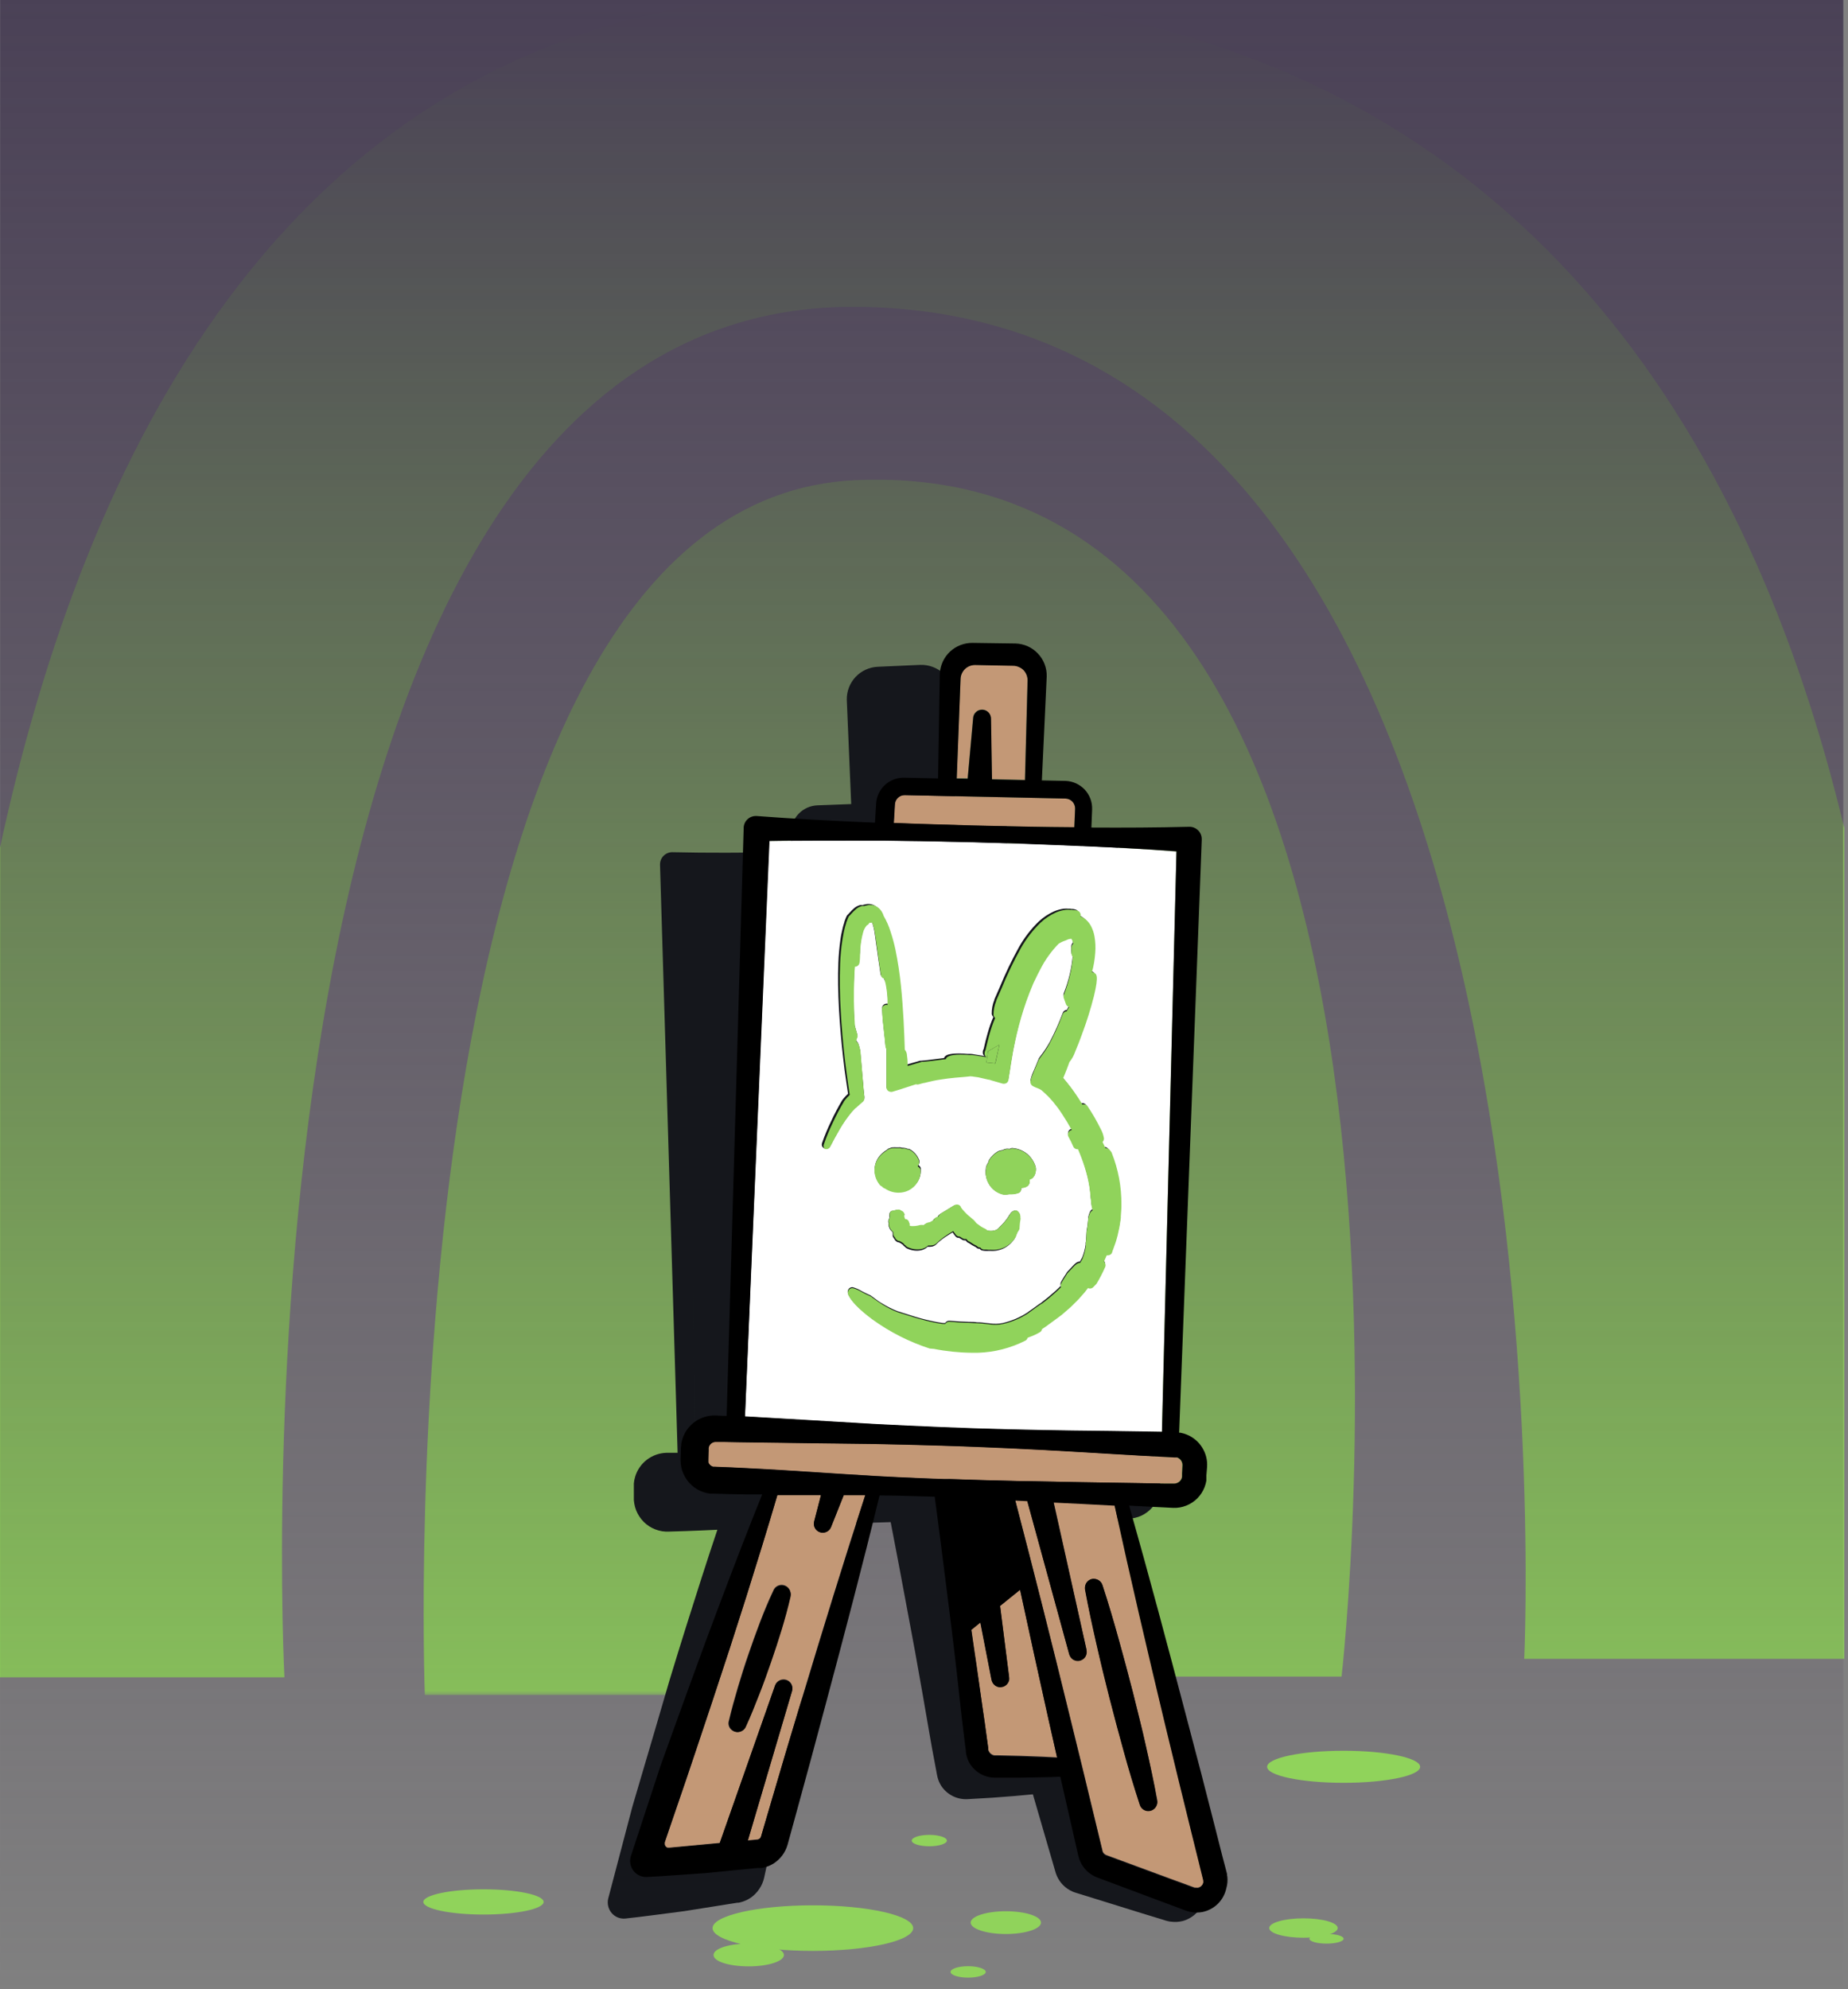 <svg width="381" height="410" viewBox="0 0 381 410" fill="none" xmlns="http://www.w3.org/2000/svg">
<rect x="0" y="0" width="381" height="410" fill="#808080" stroke="none"/>
<g clip-path="url(#clip0_3327_22849)">
<mask id="mask0_3327_22849" style="mask-type:luminance" maskUnits="userSpaceOnUse" x="-13" y="-2" width="406" height="352">
<path d="M392.53 -1.53H-12.47V349.47H392.53V-1.53Z" fill="white"/>
</mask>
<g mask="url(#mask0_3327_22849)">
<path d="M380.22 341.9V170.64C361.23 91.42 315.01 12.07 207.37 0.05H150.5C58.19 11.87 17.47 93.66 0 174.71V345.71H58.64C58.64 345.71 43.64 61.55 177.07 63.24C327.42 65.1 314.25 341.9 314.25 341.9H380.22Z" fill="#90D35B"/>
<path d="M87.59 349.35C87.59 349.35 78.13 103.11 176.59 98.96C305.45 93.53 276.59 345.56 276.59 345.56H218.36C218.36 345.56 216.47 174.93 178.86 169.26C143.55 164.14 148.78 349.35 148.78 349.35H87.59Z" fill="#90D35B"/>
</g>
<path d="M380.03 0H0.03V409.94H380.03V0Z" fill="url(#paint0_linear_3327_22849)"/>
<path d="M248.16 387.87V387.73V387.63L248.05 387.28L247.82 386.58L246.91 383.8L245.14 378.21L241.57 367.06L237.96 355.92C233.28 341.58 228.54 327.26 223.57 313.01H227.47H230.91H232.66C233.579 312.989 234.484 312.781 235.32 312.4C236.157 312.004 236.905 311.442 237.52 310.75C238.137 310.055 238.601 309.237 238.88 308.35C239.018 307.907 239.112 307.452 239.16 306.99V306.65V306.34V305.91V304.19C239.185 302.778 238.762 301.395 237.95 300.24C237.135 299.086 235.976 298.218 234.64 297.76C234.2 297.606 233.743 297.502 233.28 297.45H233.01L230.48 175.26V174.94C230.418 174.276 230.099 173.662 229.59 173.23C229.338 173.017 229.047 172.856 228.733 172.757C228.419 172.657 228.088 172.621 227.76 172.65C221.06 173.22 214.35 173.65 207.64 174L207.57 170.28C207.559 169.536 207.4 168.801 207.1 168.12C206.804 167.434 206.372 166.815 205.83 166.3C205.293 165.779 204.657 165.371 203.96 165.1C203.263 164.826 202.518 164.694 201.77 164.71H201.66L196.87 164.89L196.61 143.46C196.589 142.589 196.391 141.732 196.03 140.94C195.671 140.144 195.158 139.426 194.52 138.83C193.885 138.234 193.137 137.771 192.32 137.47C191.506 137.163 190.64 137.017 189.77 137.04H189.72L180.97 137.43C179.232 137.504 177.592 138.254 176.4 139.52C175.211 140.782 174.558 142.456 174.58 144.19L175.49 165.73L168.55 165.99C167.078 166.04 165.683 166.66 164.66 167.72C163.62 168.791 163.042 170.227 163.05 171.72V175.65H160.95C153.52 175.77 146.08 175.82 138.64 175.65H138.51C137.846 175.674 137.217 175.958 136.76 176.44C136.307 176.92 136.063 177.56 136.08 178.22V178.33L139.49 292.33L139.7 299.44H139.14H137.36C135.911 299.491 134.513 299.991 133.36 300.87C132.21 301.751 131.367 302.973 130.95 304.36C130.81 304.812 130.72 305.278 130.68 305.75C130.68 305.99 130.68 306.21 130.68 306.47V306.92V308.64V309.19C130.719 309.666 130.799 310.138 130.92 310.6C130.99 310.84 131.06 311.06 131.15 311.29C131.508 312.184 132.042 312.997 132.72 313.68C133.399 314.358 134.213 314.887 135.11 315.23C135.567 315.401 136.039 315.528 136.52 315.61C136.75 315.61 136.99 315.67 137.23 315.68H137.59H137.89C140.19 315.61 142.48 315.55 144.77 315.44L147.9 315.3C145.66 321.95 143.55 328.62 141.44 335.3C140.32 338.92 139.17 342.54 138.08 346.17L134.91 357C133.41 362.11 131.91 367.21 130.39 372.33L125.39 391.33C125.27 391.84 125.27 392.37 125.39 392.88C125.51 393.395 125.75 393.875 126.09 394.28C126.429 394.681 126.857 394.996 127.34 395.2C127.828 395.399 128.355 395.481 128.88 395.44C130.88 395.26 141.07 393.91 141.07 393.91L146.68 393.02L149.5 392.57L150.9 392.35L151.6 392.24L151.96 392.18H152.22L152.52 392.12C153.34 391.934 154.117 391.595 154.81 391.12C155.491 390.638 156.077 390.034 156.54 389.34C157.015 388.643 157.354 387.863 157.54 387.04L157.84 385.65L159.02 380.06L161.39 368.95L163.69 357.81C166.69 343.27 169.6 328.72 172.27 314.12H172.47C174.76 314.02 177.06 313.92 179.35 313.86C180.77 313.81 182.2 313.76 183.63 313.73C184.77 319.58 185.87 325.46 186.96 331.32L188.64 340.32C189.17 343.32 189.72 346.32 190.24 349.32L191.8 358.32C192.06 359.82 192.33 361.32 192.62 362.81L193.04 365.06L193.14 365.62L193.2 365.9L193.3 366.36C193.458 366.952 193.701 367.517 194.02 368.04C194.597 368.933 195.396 369.66 196.34 370.15C197.284 370.638 198.338 370.872 199.4 370.83L204.56 370.53L209.14 370.18C210.41 370.07 211.68 369.96 212.95 369.83L216.11 380.71L216.93 383.52L217.34 384.93L217.54 385.63L217.65 386C217.72 386.2 217.78 386.39 217.86 386.57C218.481 388.049 219.649 389.231 221.12 389.87C221.301 389.955 221.488 390.025 221.68 390.08L222.06 390.2L224.17 390.85L235.37 394.33L239.59 395.62L240.28 395.84L240.54 395.91L240.83 395.98C241.024 396.029 241.221 396.062 241.42 396.08C242.231 396.188 243.056 396.141 243.85 395.94C245.026 395.614 246.085 394.958 246.9 394.05C247.713 393.14 248.248 392.015 248.44 390.81C248.549 389.989 248.501 389.154 248.3 388.35L248.16 387.87ZM181.63 141.89C181.472 141.9 181.315 141.92 181.16 141.95C181.315 141.919 181.472 141.899 181.63 141.89ZM167.31 170.16C167.668 169.787 168.153 169.562 168.67 169.53C168.156 169.558 167.672 169.784 167.32 170.16C166.964 170.535 166.767 171.033 166.77 171.55C166.771 171.036 166.963 170.54 167.31 170.16ZM143.37 299.31L143.23 290.97L142.72 259.97L143.37 299.31Z" fill="#15171C"/>
<path d="M248.1 387.6V387.48L248.02 387.13L247.84 386.42L247.13 383.58L245.72 377.89L242.93 366.55L240.18 355.16C236.6 340.16 233.08 325.23 229.81 310.22L223 309.82L217.22 309.53L223.99 339.95C224.086 340.417 224.001 340.904 223.75 341.31C223.497 341.712 223.1 342.002 222.64 342.12C222.175 342.231 221.684 342.16 221.27 341.92C220.857 341.679 220.553 341.289 220.42 340.83L211.78 309.25L209.29 309.13C213.13 323.837 216.857 338.573 220.47 353.34L223.26 364.72L226.01 376.1L226.7 378.95L227.04 380.37L227.21 381.08L227.3 381.41C227.295 381.433 227.295 381.457 227.3 381.48V381.54C227.428 381.87 227.674 382.141 227.99 382.3L228.11 382.35L228.42 382.47L229.1 382.72L230.48 383.23L241.48 387.29L244.24 388.29L245.61 388.8L246.3 389.05C246.333 389.06 246.367 389.06 246.4 389.05H246.47C246.47 389.05 246.55 389.05 246.59 389.05C246.743 389.07 246.897 389.07 247.05 389.05C247.212 389.004 247.366 388.937 247.51 388.85C247.65 388.748 247.775 388.627 247.88 388.49C247.972 388.35 248.036 388.194 248.07 388.03C248.111 387.869 248.111 387.701 248.07 387.54L248.1 387.6ZM237.1 373.18C236.664 373.258 236.214 373.18 235.83 372.96C235.451 372.732 235.164 372.378 235.02 371.96C233.84 368.33 232.77 364.68 231.74 361.01C231.21 359.18 230.74 357.34 230.23 355.51L228.79 350.01L227.42 344.47C226.96 342.63 226.53 340.77 226.11 338.91C225.26 335.19 224.46 331.47 223.77 327.72C223.71 327.487 223.697 327.244 223.731 327.005C223.766 326.767 223.847 326.537 223.97 326.33C224.217 325.91 224.619 325.605 225.09 325.48C225.323 325.42 225.566 325.407 225.805 325.441C226.043 325.476 226.273 325.557 226.48 325.68C226.69 325.803 226.873 325.966 227.019 326.16C227.165 326.354 227.27 326.575 227.33 326.81C228.52 330.43 229.58 334.08 230.61 337.75C231.14 339.59 231.61 341.42 232.12 343.26L233.56 348.76L234.94 354.3C235.4 356.13 235.86 358 236.25 359.86C237.09 363.57 237.9 367.29 238.59 371.04C238.635 371.278 238.633 371.522 238.583 371.759C238.534 371.996 238.437 372.221 238.3 372.42C238.166 372.619 237.993 372.79 237.792 372.922C237.591 373.054 237.366 373.145 237.13 373.19L237.1 373.18Z" fill="#C39876"/>
<path d="M223.11 305.5L236.88 305.72L240.33 305.78H242.02C242.249 305.781 242.474 305.73 242.68 305.63C242.887 305.542 243.072 305.409 243.22 305.24C243.373 305.076 243.489 304.882 243.56 304.67C243.594 304.566 243.617 304.459 243.63 304.35V303.72L243.71 302C243.722 301.575 243.568 301.163 243.28 300.85C243.141 300.691 242.971 300.561 242.78 300.47L242.63 300.41L242.47 300.36C242.417 300.35 242.363 300.35 242.31 300.36H242.03L235.14 299.99C230.55 299.74 225.96 299.44 221.37 299.18C216.78 298.92 212.19 298.66 207.6 298.45C205.3 298.35 203.01 298.24 200.71 298.17C198.41 298.1 196.12 297.99 193.82 297.93L186.94 297.73L180.05 297.59L166.28 297.41L152.51 297.23L149.07 297.17H147.4C147.202 297.176 147.008 297.224 146.83 297.31C146.657 297.392 146.501 297.508 146.372 297.65C146.244 297.793 146.144 297.959 146.08 298.14C146.052 298.229 146.029 298.319 146.01 298.41C146 298.46 146 298.511 146.01 298.56V298.97L145.96 300.69V301.15C145.951 301.193 145.951 301.237 145.96 301.28V301.42C146.029 301.586 146.127 301.738 146.25 301.87C146.376 302.017 146.533 302.133 146.71 302.21L146.97 302.3H147.1H147.34C149.63 302.39 151.93 302.48 154.22 302.61C158.81 302.83 163.41 303.13 168 303.43C172.1 303.69 176.2 303.97 180.3 304.2L181.75 304.28C184.04 304.4 186.34 304.52 188.63 304.61C190.63 304.703 192.63 304.78 194.63 304.84H195.55C200.143 305 204.733 305.133 209.32 305.24L223.11 305.5Z" fill="#C39876"/>
<path d="M200.72 170.17L211.87 170.41C215.08 170.41 218.3 170.51 221.48 170.53L221.64 166.69C221.655 166.155 221.462 165.635 221.1 165.24C220.732 164.849 220.227 164.616 219.69 164.59L213.09 164.45L195.34 164.07L186.54 163.88C186.023 163.877 185.525 164.074 185.15 164.43C184.774 164.782 184.548 165.266 184.52 165.78L184.29 169.64L189.65 169.84L200.72 170.17Z" fill="#C39876"/>
<path d="M210.3 327.68L206.17 331L208.01 345.54C208.084 346.022 207.965 346.514 207.68 346.91C207.539 347.105 207.36 347.271 207.154 347.396C206.948 347.521 206.719 347.604 206.48 347.64C206.243 347.679 206.001 347.671 205.768 347.616C205.535 347.561 205.314 347.46 205.12 347.32C204.725 347.033 204.459 346.602 204.38 346.12L202.08 334.3L200.21 335.82C200.59 338.5 200.96 341.18 201.37 343.82L202.7 352.82C202.93 354.33 203.16 355.82 203.34 357.34L203.65 359.6L203.73 360.17V360.45C203.739 360.489 203.739 360.53 203.73 360.57C203.78 360.8 203.883 361.016 204.03 361.2C204.174 361.389 204.358 361.543 204.57 361.65C204.714 361.722 204.87 361.769 205.03 361.79H205.26H205.82L210.42 361.9L215.01 362.07L217.93 362.22L216.12 354.22C214.16 345.407 212.22 336.56 210.3 327.68Z" fill="#C39876"/>
<path d="M200.6 148C200.606 147.76 200.661 147.524 200.76 147.306C200.86 147.087 201.003 146.892 201.18 146.73C201.538 146.398 202.012 146.222 202.5 146.24C202.742 146.245 202.98 146.299 203.2 146.398C203.42 146.498 203.617 146.641 203.78 146.82C204.112 147.178 204.288 147.652 204.27 148.14L204.48 160.57L211.28 160.72L211.82 140.21C211.838 139.424 211.547 138.663 211.01 138.09C210.466 137.518 209.719 137.184 208.93 137.16L201.06 137.03C200.674 137.02 200.29 137.087 199.929 137.226C199.569 137.365 199.24 137.574 198.96 137.84C198.407 138.364 198.075 139.079 198.03 139.84L197.23 160.38H199.49L200.6 148Z" fill="#C39876"/>
<path d="M171.37 314.63C171.298 314.862 171.179 315.076 171.02 315.26C170.864 315.442 170.674 315.591 170.46 315.7C170.246 315.812 170.011 315.876 169.77 315.89C169.531 315.909 169.29 315.881 169.06 315.81C168.829 315.738 168.614 315.618 168.43 315.46C168.251 315.301 168.102 315.112 167.99 314.9C167.879 314.686 167.814 314.451 167.8 314.21C167.782 313.97 167.809 313.73 167.88 313.5L169.26 308.16H167.88C165.34 308.16 162.8 308.16 160.26 308.16C158.21 315.16 156.03 322.16 153.84 329.16C152.68 332.77 151.54 336.39 150.37 340L146.84 350.78C144.43 357.96 142.06 365.17 139.58 372.34L137.74 377.72L137.28 379.06L137.05 379.73V379.82C137.05 379.82 137.05 379.87 137.05 379.9C137.021 380.096 137.067 380.297 137.18 380.46C137.287 380.63 137.45 380.757 137.64 380.82H137.71H138.03L139.45 380.69L145.11 380.16L148.4 379.85L159.82 347.33C159.985 346.89 160.315 346.531 160.74 346.33C161.166 346.118 161.658 346.082 162.11 346.23C162.564 346.375 162.944 346.69 163.17 347.11C163.39 347.529 163.44 348.016 163.31 348.47L154.19 379.32L156.19 379.13C156.407 379.088 156.604 378.976 156.75 378.81C156.817 378.721 156.871 378.624 156.91 378.52L157.31 377.14L158.91 371.69L162.12 360.78L165.39 349.89C169.6 335.94 173.87 322.01 178.39 308.16H173.94L171.37 314.63ZM162.91 329.06C162.4 331.35 161.77 333.65 161.07 335.89C160.37 338.13 159.66 340.38 158.88 342.6C158.1 344.82 157.32 347.03 156.46 349.23C155.6 351.43 154.74 353.61 153.75 355.76C153.672 355.988 153.549 356.199 153.39 356.38C153.233 356.559 153.043 356.705 152.83 356.81C152.612 356.919 152.374 356.98 152.13 356.99C151.89 357.01 151.648 356.979 151.42 356.9C151.192 356.822 150.981 356.7 150.8 356.54C150.622 356.391 150.476 356.207 150.37 356C150.263 355.784 150.199 355.55 150.18 355.31C150.168 355.069 150.202 354.828 150.28 354.6C150.82 352.31 151.46 350.01 152.12 347.78C152.78 345.55 153.49 343.29 154.26 341.06C155.03 338.83 155.81 336.62 156.65 334.42C157.49 332.22 158.38 330.04 159.4 327.9C159.478 327.672 159.6 327.462 159.76 327.282C159.92 327.102 160.113 326.955 160.33 326.85C160.547 326.742 160.784 326.678 161.026 326.663C161.268 326.647 161.511 326.68 161.74 326.76C161.97 326.837 162.181 326.959 162.363 327.119C162.545 327.278 162.694 327.473 162.8 327.69C163.01 328.128 163.042 328.629 162.89 329.09L162.91 329.06Z" fill="#C39876"/>
<path d="M184.29 237.08C184.263 237.021 184.226 236.967 184.18 236.92C184.222 236.969 184.259 237.023 184.29 237.08Z" fill="white"/>
<path d="M223.24 174.39H222.92C219.21 174.22 215.49 174.11 211.78 173.94L200.64 173.61L189.5 173.37C187.1 173.37 184.7 173.29 182.31 173.27H178.31C171.74 173.27 165.17 173.27 158.57 173.35L153.57 291.98L166.51 292.75L180.25 293.56L187.14 293.91L194.02 294.2C196.32 294.31 198.62 294.39 200.91 294.46C203.2 294.53 205.5 294.61 207.8 294.67C212.39 294.78 216.98 294.84 221.57 294.92C226.16 295 230.75 295.02 235.34 295.1L239.54 295.17L242.54 175.53C236.11 175 229.68 174.68 223.24 174.39ZM231.01 250.45V250.81V250.86C230.912 251.759 230.758 252.65 230.55 253.53C230.435 254.158 230.285 254.779 230.1 255.39C230.05 255.57 229.99 255.73 229.95 255.9C229.7 256.65 229.45 257.3 229.22 257.9V257.97C229.157 258.144 229.042 258.294 228.89 258.4C228.735 258.5 228.555 258.556 228.37 258.56C228.283 258.57 228.196 258.57 228.11 258.56C227.94 258.98 227.75 259.4 227.55 259.84C227.689 259.968 227.787 260.135 227.83 260.32C227.867 260.508 227.85 260.702 227.78 260.88C227.26 262.08 226.659 263.242 225.98 264.36C225.946 264.426 225.902 264.487 225.85 264.54L225.67 264.71C225.532 264.878 225.378 265.032 225.21 265.17C225.046 265.32 224.832 265.402 224.61 265.4C224.468 265.396 224.328 265.362 224.2 265.3L223.9 265.68C223.67 266 223.4 266.3 223.15 266.6L223.04 266.72L222.22 267.64L221.8 268.06C221.34 268.52 220.94 268.92 220.51 269.32L220.02 269.75C219.6 270.13 219.21 270.47 218.8 270.8L217.8 271.58L217.14 272.06L215.5 273.26L214.77 273.75C214.748 273.888 214.693 274.018 214.61 274.13C214.533 274.245 214.43 274.341 214.31 274.41C213.613 274.806 212.884 275.14 212.13 275.41L211.8 275.54C211.768 275.664 211.71 275.78 211.63 275.88C211.55 275.981 211.452 276.066 211.34 276.13C208.304 277.664 204.97 278.517 201.57 278.63C201.11 278.63 200.68 278.63 200.23 278.63C197.607 278.602 194.992 278.328 192.42 277.81C192.215 277.813 192.011 277.797 191.81 277.76C191.753 277.765 191.696 277.765 191.64 277.76C187.404 276.39 183.409 274.365 179.8 271.76C177.05 269.76 175.18 267.81 174.8 266.51C174.76 266.359 174.76 266.201 174.8 266.05C174.829 265.895 174.898 265.75 175 265.63C175.101 265.513 175.227 265.42 175.37 265.36C175.516 265.304 175.675 265.287 175.83 265.31C176.489 265.498 177.118 265.778 177.7 266.14C178.31 266.45 178.99 266.8 179.33 266.93C179.412 266.952 179.487 266.993 179.55 267.05L179.92 267.31C180.64 267.84 181.22 268.31 181.92 268.69C182.899 269.296 183.93 269.814 185 270.24L188.62 271.38C190.021 271.806 191.443 272.16 192.88 272.44C193.42 272.55 193.93 272.62 194.37 272.68H194.7H194.87C194.96 272.526 195.092 272.402 195.25 272.32C195.408 272.242 195.584 272.208 195.76 272.22C197.46 272.37 198.76 272.42 199.76 272.45C200.4 272.45 200.95 272.45 201.44 272.54C202.26 272.54 202.89 272.64 203.44 272.7L204.17 272.78C205.015 272.894 205.873 272.867 206.71 272.7C208.528 272.283 210.258 271.549 211.82 270.53C212.06 270.33 212.34 270.14 212.62 269.95C212.9 269.76 213.05 269.66 213.27 269.49C213.49 269.32 213.84 269.06 214.15 268.85L214.61 268.55L214.88 268.34L215.03 268.21L215.62 267.75C216.03 267.43 216.42 267.13 216.77 266.8L217.65 266.04C217.82 265.89 217.98 265.73 218.13 265.58L218.37 265.35L218.69 265.04C218.64 264.92 218.619 264.79 218.63 264.66C218.633 264.527 218.668 264.397 218.73 264.28C218.874 263.988 219.034 263.704 219.21 263.43C219.27 263.34 219.35 263.22 219.43 263.08C219.609 262.831 219.773 262.57 219.92 262.3L220.06 262.12L220.65 261.49C221.44 260.64 221.78 260.27 222.17 260.11C222.317 260.054 222.473 260.027 222.63 260.03L223.03 259.34L223.11 259.21C223.451 258.348 223.69 257.448 223.82 256.53V256.31C223.82 256.18 223.82 256.04 223.87 255.91L223.95 254.91C223.95 254.58 224 254.26 224.01 253.91C224 253.854 224 253.796 224.01 253.74C224.191 252.843 224.308 251.934 224.36 251.02C224.355 250.967 224.355 250.913 224.36 250.86C224.52 250.2 224.72 249.42 225.28 249.21C225.172 248.863 225.088 248.509 225.03 248.15C225.03 247.82 224.95 247.43 224.9 246.9C224.85 246.37 224.81 245.9 224.74 245.18C224.57 243.858 224.299 242.551 223.93 241.27C223.558 239.952 223.111 238.656 222.59 237.39L222.52 237.22C222.44 237 222.34 236.79 222.26 236.57C222.053 236.597 221.843 236.558 221.66 236.46C221.482 236.355 221.344 236.193 221.27 236C221.14 235.66 220.993 235.326 220.83 235C220.66 234.63 220.46 234.28 220.3 234C220.219 233.843 220.181 233.667 220.19 233.49C220.21 233.308 220.279 233.135 220.39 232.99C220.546 232.807 220.762 232.686 221 232.65C220.34 231.51 219.71 230.42 219 229.32L218.12 228.06C217.82 227.63 217.5 227.26 217.17 226.85L217.12 226.79C216.79 226.42 216.45 226.04 216.12 225.69L215.37 225.01L215.1 224.75L214.71 224.42C214.467 224.253 214.201 224.121 213.92 224.03C213.574 223.904 213.24 223.75 212.92 223.57C212.763 223.476 212.635 223.341 212.55 223.18C212.472 223.015 212.441 222.832 212.46 222.65C212.58 222.054 212.768 221.474 213.02 220.92C213.19 220.52 213.38 220.05 213.63 219.49C213.76 219.15 213.93 218.72 214.14 218.23C214.162 218.156 214.2 218.088 214.25 218.03L214.41 217.81C215.151 216.861 215.819 215.859 216.41 214.81C217.441 212.846 218.346 210.819 219.12 208.74C219.186 208.576 219.297 208.434 219.44 208.33C219.588 208.23 219.761 208.171 219.94 208.16L220.03 207.99C220.152 207.743 220.292 207.506 220.45 207.28C220.3 207.241 220.16 207.169 220.04 207.07C219.928 206.959 219.839 206.826 219.78 206.68L219.33 205.38C219.24 205.159 219.24 204.911 219.33 204.69C220.316 202.217 220.936 199.613 221.17 196.96C221.099 196.891 221.041 196.81 221 196.72C220.871 196.403 220.823 196.06 220.86 195.72V195.09C220.862 194.978 220.879 194.867 220.91 194.76C220.981 194.567 221.09 194.391 221.23 194.24C221.199 193.955 221.118 193.677 220.99 193.42L220.89 193.25L220.79 193.2H220.62C220.336 193.24 220.061 193.331 219.81 193.47C219.754 193.502 219.693 193.525 219.63 193.54C219.146 193.701 218.682 193.919 218.25 194.19C216.716 195.763 215.432 197.56 214.44 199.52C214.07 200.21 213.7 200.95 213.34 201.72C213.19 202.05 213.05 202.38 212.88 202.72C212.45 203.72 212.03 204.8 211.59 206.06C210.799 208.315 210.131 210.612 209.59 212.94C209.35 213.94 209.13 215.06 208.86 216.42L208.4 219.09C208.33 219.52 208.27 219.96 208.2 220.41C208.1 221.05 208.01 221.69 207.9 222.3C207.879 222.428 207.831 222.551 207.76 222.66C207.689 222.769 207.593 222.858 207.48 222.92C207.37 222.988 207.248 223.032 207.12 223.05C206.995 223.079 206.865 223.079 206.74 223.05L204.9 222.53L204.47 222.41C204.25 222.34 204.01 222.28 203.79 222.23L203.44 222.15L201.65 221.74L200.84 221.63C200.578 221.586 200.315 221.556 200.05 221.54L198.33 221.71C197.46 221.77 196.49 221.86 195.42 221.99C194.87 222.05 194.42 222.12 193.95 222.2C193.48 222.28 192.9 222.37 192.47 222.46C192.04 222.55 191.77 222.61 191.47 222.69L191.08 222.78C190.91 222.78 190.75 222.87 190.59 222.91H190.45L189.45 223.18C189.255 223.241 189.045 223.241 188.85 223.18L187.93 223.47L186.86 223.82C186 224.1 185.03 224.41 183.91 224.74C183.675 224.799 183.426 224.771 183.21 224.66C182.997 224.541 182.839 224.344 182.77 224.11C182.759 224.027 182.759 223.943 182.77 223.86C182.77 222.94 182.77 221.99 182.77 221.06C182.77 220.32 182.77 219.6 182.77 218.9V216C182.662 215.861 182.596 215.695 182.58 215.52C182.48 214.39 182.38 213.52 182.28 212.63C182.12 211.25 181.97 209.93 181.86 207.83C181.854 207.71 181.872 207.589 181.913 207.476C181.954 207.362 182.018 207.258 182.1 207.17C182.265 206.996 182.49 206.892 182.73 206.88C182.832 206.86 182.937 206.86 183.04 206.88V205.8C183.001 204.691 182.87 203.587 182.65 202.5L182.37 202C182.32 201.81 182.31 201.72 182.26 201.54C182.139 201.517 182.026 201.466 181.93 201.39C181.827 201.317 181.739 201.226 181.67 201.12C181.605 201.013 181.561 200.894 181.54 200.77C181.18 198.38 180.94 196.62 180.74 195.21C180.59 194.06 180.46 193.14 180.32 192.21C180.208 191.447 180.02 190.696 179.76 189.97L179.63 190.03C179.478 190.06 179.322 190.06 179.17 190.03C179.127 190.153 179.059 190.265 178.97 190.36C178.876 190.455 178.763 190.529 178.64 190.58C178.268 191.014 178.001 191.527 177.86 192.08C177.54 193.256 177.349 194.463 177.29 195.68C177.29 196.14 177.29 196.53 177.24 196.89C177.238 197.352 177.201 197.813 177.13 198.27C177.092 198.494 176.979 198.699 176.81 198.85C176.638 199 176.418 199.082 176.19 199.08C176.14 199.71 176.1 200.36 176.07 201.08C175.91 204.493 175.95 207.912 176.19 211.32L176.71 213.16C176.745 213.298 176.745 213.442 176.71 213.58C176.687 213.722 176.629 213.857 176.54 213.97C176.51 214.139 176.49 214.309 176.48 214.48C176.94 214.77 177.13 215.57 177.35 216.59V216.71L177.98 223.87C177.98 224.26 178.05 224.63 178.09 225.01L178.2 226.06V226.17C178.208 226.331 178.181 226.491 178.12 226.64C178.052 226.789 177.949 226.92 177.82 227.02L177.2 227.54L176.91 227.8C176.73 227.96 176.56 228.1 176.4 228.26L176.35 228.31C176.124 228.521 175.911 228.745 175.71 228.98L175.61 229.08C174.651 230.239 173.791 231.477 173.04 232.78C172.42 233.84 171.78 235.02 171.14 236.26C171.069 236.413 170.954 236.542 170.81 236.63C170.666 236.72 170.5 236.769 170.33 236.77C170.206 236.771 170.084 236.747 169.97 236.7C169.762 236.606 169.593 236.444 169.49 236.24C169.413 236.023 169.413 235.787 169.49 235.57C170.018 234.059 170.632 232.58 171.33 231.14C172.021 229.645 172.788 228.186 173.63 226.77C173.728 226.63 173.835 226.497 173.95 226.37L174.34 225.93L174.6 225.67L174.84 225.44L174.67 224.3C174.6 223.84 174.53 223.36 174.46 222.88C174.23 221.33 174 219.7 173.83 218.04C173.45 214.69 173.16 211.39 172.98 208.24C172.77 204.43 172.73 201.31 172.84 198.44C172.902 196.82 173.049 195.205 173.28 193.6C173.34 193.14 173.41 192.75 173.49 192.38C173.57 192.01 173.62 191.75 173.7 191.43L173.75 191.21C173.81 190.93 173.9 190.66 173.98 190.39L174.09 190.04V189.96L174.21 189.64C174.313 189.347 174.434 189.06 174.57 188.78C174.641 188.656 174.736 188.547 174.85 188.46L175.12 188.17C175.448 187.779 175.813 187.421 176.21 187.1C176.538 186.848 176.911 186.662 177.31 186.55C177.462 186.53 177.617 186.53 177.77 186.55H177.84C177.988 186.492 178.143 186.448 178.3 186.42C178.895 186.251 179.53 186.29 180.1 186.53C180.606 186.771 181.038 187.144 181.35 187.61C181.557 187.915 181.709 188.253 181.8 188.61C182.395 189.622 182.871 190.699 183.22 191.82C183.617 193.018 183.951 194.237 184.22 195.47C184.738 197.958 185.122 200.471 185.37 203C185.88 207.9 186.06 212.59 186.16 216.13C186.455 216.464 186.618 216.894 186.62 217.34C186.62 217.72 186.72 218.25 186.75 218.86V219.47L187.98 219.12L188.53 218.96C188.99 218.84 189.37 218.73 189.65 218.63C189.736 218.615 189.824 218.615 189.91 218.63C190.64 218.58 191.59 218.46 192.58 218.33L194.09 218.14L194.61 218.08C194.679 217.896 194.8 217.736 194.96 217.62C195.18 217.47 195.85 217.02 198.61 217.16C198.874 217.165 199.138 217.185 199.4 217.22H199.8H199.94C200.34 217.22 200.73 217.3 201.12 217.37L202.32 217.56H202.39L202.98 217.68C202.87 217.603 202.781 217.5 202.72 217.38C202.656 217.26 202.622 217.126 202.62 216.99C202.603 216.775 202.637 216.559 202.72 216.36L202.8 216.23L203.21 214.5C203.31 214.1 203.42 213.7 203.53 213.3L203.62 212.98C203.932 211.827 204.326 210.697 204.8 209.6C204.627 209.444 204.508 209.238 204.46 209.01C204.439 208.006 204.627 207.008 205.01 206.08C205.002 206.066 204.998 206.051 204.998 206.035C204.998 206.019 205.002 206.004 205.01 205.99C205.37 205.18 205.74 204.35 206.11 203.49C207.275 200.636 208.611 197.854 210.11 195.16C211.205 193.234 212.569 191.473 214.16 189.93C215.08 189.079 216.13 188.38 217.27 187.86C217.93 187.576 218.627 187.384 219.34 187.29C219.646 187.265 219.954 187.265 220.26 187.29H220.49C220.645 187.295 220.799 187.315 220.95 187.35H221.21C221.414 187.377 221.615 187.423 221.81 187.49C222.035 187.573 222.219 187.742 222.32 187.96C222.372 188.065 222.404 188.178 222.413 188.295C222.421 188.412 222.407 188.529 222.37 188.64H222.42L222.88 188.86C223.637 189.298 224.249 189.948 224.64 190.73C224.962 191.359 225.188 192.034 225.31 192.73C225.518 193.881 225.572 195.055 225.47 196.22C225.372 197.552 225.147 198.871 224.8 200.16C224.912 200.172 225.023 200.195 225.13 200.23C225.71 200.47 226.25 200.69 225.21 205.06C224.552 207.692 223.751 210.286 222.81 212.83L222.7 213.13C222.36 214.05 221.86 215.38 221.38 216.5C221.117 217.286 220.714 218.018 220.19 218.66C219.9 219.57 219.57 220.43 219.19 221.27L218.91 221.93C219.42 222.49 219.91 223.1 220.34 223.68L220.5 223.88C221.28 224.88 222.04 226.05 222.88 227.41C223.068 227.345 223.272 227.345 223.46 227.41C223.65 227.472 223.815 227.595 223.93 227.76C224.92 229.228 225.809 230.761 226.59 232.35C226.934 232.974 227.177 233.65 227.31 234.35C227.32 234.493 227.3 234.636 227.25 234.77C227.2 234.905 227.122 235.028 227.02 235.13C227.22 235.55 227.43 235.97 227.63 236.38C228.2 236.38 228.63 236.89 228.8 237.15C228.85 237.208 228.887 237.277 228.91 237.35C230.255 240.731 230.934 244.341 230.91 247.98C231.002 248.8 231.036 249.625 231.01 250.45ZM189.83 241.09C189.863 241.956 189.637 242.813 189.18 243.55C188.73 244.264 188.094 244.841 187.34 245.22C186.693 245.524 185.985 245.678 185.27 245.67C184.306 245.668 183.364 245.382 182.56 244.85C182.341 244.793 182.141 244.679 181.98 244.52L181.92 244.46V244.41C181.681 244.319 181.476 244.159 181.33 243.95C180.664 243.093 180.312 242.035 180.33 240.95C180.36 239.893 180.768 238.882 181.48 238.1C181.871 237.67 182.327 237.302 182.83 237.01C182.925 236.899 183.04 236.807 183.17 236.74C183.243 236.706 183.32 236.683 183.4 236.67C183.583 236.571 183.783 236.507 183.99 236.48C184.093 236.465 184.197 236.465 184.3 236.48C184.412 236.461 184.527 236.461 184.64 236.48C184.8 236.48 184.93 236.48 185.06 236.48C185.16 236.49 185.26 236.49 185.36 236.48C185.558 236.451 185.76 236.483 185.94 236.57H186.12C186.245 236.561 186.371 236.578 186.49 236.62H186.64L187.19 236.8H187.31H187.43C187.822 236.99 188.181 237.243 188.49 237.55C188.679 237.72 188.844 237.915 188.98 238.13C189.12 238.303 189.234 238.495 189.32 238.7C189.34 238.765 189.37 238.825 189.41 238.88C189.481 238.993 189.528 239.119 189.55 239.25C189.58 239.382 189.58 239.518 189.55 239.65C189.52 239.774 189.458 239.888 189.37 239.98V240.19C189.527 240.268 189.659 240.389 189.75 240.54C189.835 240.71 189.863 240.903 189.83 241.09ZM203.29 240.63C203.302 240.546 203.318 240.462 203.34 240.38C203.355 240.325 203.375 240.272 203.4 240.22C203.511 239.978 203.638 239.745 203.78 239.52C203.791 239.358 203.839 239.201 203.92 239.06C204.379 238.329 205.011 237.721 205.76 237.29L205.95 237.21C206.215 237.129 206.486 237.069 206.76 237.03C206.827 236.977 206.901 236.934 206.98 236.9C207.352 236.754 207.76 236.722 208.15 236.81C208.328 236.677 208.548 236.613 208.77 236.63C209.868 236.718 210.914 237.136 211.77 237.83C212.61 238.535 213.22 239.475 213.52 240.53C213.608 241.057 213.542 241.599 213.33 242.09C213.303 242.166 213.269 242.24 213.23 242.31C213.134 242.452 213.027 242.586 212.91 242.71L212.79 242.81L212.64 242.93H212.55C212.471 242.987 212.383 243.031 212.29 243.06C212.3 243.16 212.3 243.26 212.29 243.36C212.29 244.24 211.73 244.73 210.62 244.81H210.5C210.55 244.97 210.55 245.141 210.5 245.3C210.456 245.42 210.392 245.532 210.31 245.63C210.219 245.724 210.11 245.798 209.99 245.85C209.471 246.026 208.927 246.114 208.38 246.11H208.08C207.786 246.162 207.488 246.189 207.19 246.19H206.97C205.873 245.979 204.892 245.374 204.21 244.49C203.5 243.549 203.146 242.387 203.21 241.21C203.221 241.126 203.237 241.042 203.26 240.96V240.85C203.25 240.757 203.25 240.663 203.26 240.57L203.29 240.63ZM203.49 253.63C203.723 253.68 203.961 253.71 204.2 253.72C204.446 253.728 204.691 253.701 204.93 253.64C205.344 253.567 205.719 253.351 205.99 253.03C206.033 252.971 206.08 252.914 206.13 252.86C206.827 252.208 207.442 251.472 207.96 250.67C208.014 250.505 208.111 250.357 208.24 250.24C208.349 250.035 208.507 249.859 208.7 249.73C208.839 249.622 209.005 249.553 209.18 249.53C209.356 249.502 209.537 249.527 209.7 249.6C209.917 249.768 210.089 249.988 210.2 250.24C210.301 250.49 210.339 250.762 210.31 251.03C210.279 251.145 210.259 251.262 210.25 251.38C210.127 251.996 210.053 252.622 210.03 253.25L209.98 253.47C209.952 253.62 209.887 253.762 209.79 253.88C209.744 253.932 209.704 253.989 209.67 254.05C209.67 254.05 209.67 254.1 209.67 254.13C209.627 254.204 209.59 254.281 209.56 254.36L209.5 254.51C209.5 254.64 209.4 254.76 209.34 254.89C209.322 255.012 209.278 255.128 209.21 255.23C208.686 256.078 207.943 256.769 207.06 257.23C206.176 257.688 205.183 257.892 204.19 257.82C204.057 257.83 203.923 257.83 203.79 257.82C203.61 257.835 203.43 257.835 203.25 257.82H203.07L202.68 257.77C202.536 257.768 202.395 257.73 202.27 257.66C202.147 257.587 202.041 257.488 201.96 257.37H201.83H201.68C201.501 257.321 201.341 257.22 201.22 257.08C200.707 256.831 200.215 256.54 199.75 256.21C199.609 256.169 199.48 256.097 199.37 256C199.256 255.889 199.152 255.769 199.06 255.64C198.938 255.67 198.811 255.67 198.69 255.64C198.565 255.623 198.446 255.578 198.34 255.51L197.76 255.14C197.606 255.157 197.451 255.133 197.31 255.07C197.173 255.004 197.054 254.909 196.96 254.79L196.89 254.69L196.68 254.43L196.48 254.14L196.39 254.02L196.22 254.13L195.84 254.35L195.26 254.72C194.639 255.101 194.054 255.536 193.51 256.02L193.32 256.2L193.09 256.42C192.933 256.59 192.742 256.727 192.53 256.82C192.324 256.919 192.098 256.97 191.87 256.97C191.671 257 191.469 257 191.27 256.97C190.806 257.406 190.213 257.68 189.58 257.75C188.674 257.86 187.755 257.7 186.94 257.29C186.792 257.224 186.667 257.116 186.58 256.98C186.447 256.913 186.331 256.817 186.24 256.7L186.16 256.57C185.987 256.472 185.823 256.358 185.67 256.23C185.546 256.198 185.43 256.14 185.33 256.06H185.25H185.18C185 256.01 184.836 255.918 184.7 255.79C184.563 255.67 184.457 255.519 184.39 255.35C184.269 255.22 184.172 255.072 184.1 254.91C184.046 254.767 184.025 254.613 184.04 254.46C184.058 254.412 184.058 254.358 184.04 254.31V254L183.9 253.84C183.657 253.623 183.463 253.357 183.33 253.06V252.99C183.271 252.896 183.224 252.795 183.19 252.69V252.55C183.159 252.408 183.159 252.262 183.19 252.12C183.139 251.952 183.122 251.775 183.14 251.6C183.167 251.422 183.232 251.251 183.33 251.1L183.39 251.02V250.81C183.34 250.697 183.319 250.573 183.33 250.45C183.332 250.295 183.366 250.142 183.43 250C183.5 249.861 183.599 249.739 183.72 249.64L184.94 249.38C185.078 249.345 185.222 249.345 185.36 249.38C185.495 249.422 185.62 249.49 185.73 249.58C185.811 249.603 185.888 249.637 185.96 249.68C186.149 249.788 186.292 249.963 186.36 250.17C186.396 250.211 186.423 250.258 186.44 250.31C186.38 250.477 186.36 250.654 186.38 250.83C186.395 251.006 186.457 251.176 186.56 251.32L186.74 251.41H186.83C186.939 251.47 187.037 251.547 187.12 251.64C187.198 251.734 187.255 251.843 187.29 251.96C187.284 251.976 187.284 251.994 187.29 252.01C187.285 252.018 187.283 252.026 187.283 252.035C187.283 252.044 187.285 252.052 187.29 252.06C187.358 252.17 187.402 252.292 187.42 252.42C187.42 252.42 187.42 252.48 187.42 252.51C187.424 252.553 187.424 252.597 187.42 252.64V252.73V252.8C187.505 252.811 187.589 252.831 187.67 252.86C188.307 252.918 188.949 252.85 189.56 252.66C189.795 252.625 190.034 252.625 190.27 252.66H190.38C190.624 252.374 190.96 252.18 191.33 252.11H191.44C191.559 252.038 191.692 251.991 191.83 251.97L191.89 251.91L192.01 251.81C192.12 251.74 192.23 251.66 192.36 251.59C192.387 251.524 192.421 251.46 192.46 251.4C192.561 251.267 192.686 251.155 192.83 251.07C192.977 250.986 193.141 250.935 193.31 250.92V250.86C193.342 250.806 193.369 250.749 193.39 250.69C193.453 250.569 193.537 250.46 193.64 250.37C193.839 250.209 194.053 250.069 194.28 249.95L194.59 249.76L195.01 249.51L195.89 248.97L196.29 248.73L196.48 248.61C196.608 248.517 196.755 248.452 196.91 248.42C197.061 248.384 197.219 248.384 197.37 248.42C197.597 248.48 197.791 248.627 197.91 248.83L197.96 248.89L198.03 249.01C198.101 249.086 198.159 249.174 198.2 249.27L198.53 249.66L198.77 249.91L199.12 250.28L199.44 250.59L199.77 250.85C199.979 251.013 200.179 251.186 200.37 251.37L200.52 251.48C200.701 251.643 200.865 251.824 201.01 252.02C201.068 252.106 201.135 252.187 201.21 252.26L201.57 252.52C201.995 252.859 202.458 253.147 202.95 253.38C203.138 253.427 203.308 253.528 203.44 253.67L203.49 253.63Z" fill="white"/>
<path d="M236.22 359.86C235.81 358.03 235.35 356.16 234.91 354.3L233.54 348.76L232.09 343.26C231.59 341.42 231.09 339.59 230.59 337.76C229.59 334.09 228.49 330.42 227.31 326.81C227.247 326.575 227.138 326.354 226.99 326.16C226.848 325.968 226.668 325.808 226.46 325.69C226.254 325.562 226.022 325.48 225.78 325.45C225.546 325.4 225.304 325.4 225.07 325.45C224.834 325.506 224.612 325.612 224.42 325.76C224.228 325.904 224.065 326.084 223.94 326.29C223.82 326.5 223.738 326.731 223.7 326.97C223.657 327.208 223.657 327.452 223.7 327.69C224.39 331.44 225.2 335.16 226.05 338.87C226.46 340.71 226.92 342.58 227.35 344.43L228.73 349.97L230.17 355.47C230.67 357.31 231.17 359.14 231.67 360.98C232.67 364.65 233.77 368.31 234.96 371.92C235.084 372.394 235.389 372.8 235.81 373.05C236.231 373.291 236.73 373.36 237.2 373.24C237.67 373.12 238.073 372.817 238.32 372.4C238.443 372.193 238.524 371.964 238.559 371.725C238.593 371.486 238.58 371.244 238.52 371.01C237.87 367.29 237.07 363.59 236.22 359.86Z" fill="black"/>
<path d="M253.04 386.8L252.98 386.51V386.37V386.27L252.89 385.91L252.71 385.21L251.96 382.37L250.52 376.69L247.61 365.35L244.63 354C240.8 339.42 236.92 324.84 232.8 310.33L236.68 310.53L240.12 310.7L241.87 310.79C242.789 310.829 243.706 310.672 244.56 310.33C245.421 309.988 246.204 309.475 246.86 308.82C247.51 308.16 248.017 307.374 248.35 306.51C248.517 306.073 248.641 305.621 248.72 305.16V304.82V304.52V304.09L248.86 302.37C248.962 300.964 248.612 299.562 247.86 298.37C247.121 297.167 246.017 296.232 244.71 295.7C244.278 295.522 243.829 295.388 243.37 295.3C243.28 295.305 243.19 295.305 243.1 295.3L247.76 173.18V172.86C247.751 172.529 247.676 172.203 247.541 171.901C247.405 171.599 247.211 171.327 246.97 171.1C246.731 170.872 246.448 170.693 246.139 170.575C245.83 170.456 245.501 170.4 245.17 170.41C238.45 170.58 231.73 170.61 225.01 170.57L225.16 166.86C225.188 166.115 225.073 165.371 224.82 164.67C224.558 163.969 224.164 163.324 223.66 162.77C223.149 162.225 222.538 161.783 221.86 161.47C221.181 161.158 220.447 160.982 219.7 160.95H219.59L214.8 160.85L215.8 139.43C215.824 138.559 215.675 137.692 215.36 136.88C215.049 136.069 214.58 135.328 213.98 134.7C213.383 134.065 212.666 133.555 211.87 133.2C211.072 132.846 210.213 132.653 209.34 132.63H209.29L200.54 132.51C198.801 132.481 197.119 133.13 195.85 134.32C194.59 135.513 193.841 137.147 193.76 138.88L193.4 160.44L186.46 160.29C184.984 160.251 183.551 160.785 182.46 161.78C181.374 162.778 180.718 164.158 180.63 165.63L180.39 169.56L178.29 169.47C170.87 169.14 163.44 168.76 156.03 168.19H155.89C155.561 168.179 155.234 168.234 154.927 168.35C154.619 168.467 154.338 168.644 154.1 168.87C153.862 169.095 153.671 169.364 153.537 169.662C153.403 169.961 153.329 170.283 153.32 170.61V170.72L150.02 284.72L149.81 291.83H149.25L147.47 291.75C146.021 291.712 144.597 292.132 143.4 292.95C142.206 293.767 141.294 294.934 140.79 296.29C140.628 296.734 140.511 297.193 140.44 297.66C140.44 297.89 140.44 298.12 140.37 298.37V298.83L140.31 300.55V301C140.31 301.477 140.36 301.953 140.46 302.42C140.508 302.657 140.572 302.891 140.65 303.12C140.953 304.035 141.44 304.879 142.08 305.6C142.721 306.313 143.5 306.888 144.37 307.29C144.814 307.486 145.277 307.64 145.75 307.75C145.984 307.801 146.221 307.838 146.46 307.86H146.82H147.12C149.42 307.93 151.71 308 154.01 308.02C155.01 308.02 156.09 308.02 157.14 308.02C154.51 314.52 152 321.02 149.51 327.6C148.18 331.15 146.82 334.69 145.51 338.25L141.61 348.92C139.81 353.92 137.98 358.92 136.19 363.92L130.07 382.55C129.909 383.054 129.871 383.589 129.96 384.11C130.041 384.628 130.247 385.119 130.56 385.54C130.876 385.962 131.287 386.305 131.76 386.54C132.236 386.773 132.761 386.886 133.29 386.87C135.29 386.81 145.54 386.06 145.54 386.06L151.2 385.5L154.03 385.22L155.45 385.08L156.15 385.01H156.51H156.77H157.09C157.916 384.859 158.709 384.561 159.43 384.13C160.135 383.684 160.755 383.115 161.26 382.45C161.765 381.782 162.141 381.026 162.37 380.22L162.75 378.84L164.26 373.34L167.26 362.34L170.21 351.34C174.05 337 177.83 322.65 181.34 308.23H181.54C183.84 308.23 186.14 308.3 188.43 308.37L192.71 308.49C193.51 314.4 194.25 320.33 195 326.25L196.14 335.32C196.5 338.32 196.88 341.32 197.22 344.39L198.22 353.46C198.39 354.98 198.57 356.46 198.77 358L199.05 360.27L199.13 360.83V361.12L199.21 361.58C199.331 362.181 199.54 362.76 199.83 363.3C200.353 364.224 201.108 364.996 202.02 365.54C202.927 366.086 203.962 366.383 205.02 366.4H210.19L214.78 366.32C216.05 366.32 217.33 366.25 218.6 366.2L221.12 377.25L221.77 380.1L222.1 381.53L222.26 382.25L222.35 382.62C222.396 382.816 222.453 383.01 222.52 383.2C223.054 384.713 224.15 385.963 225.58 386.69L226.12 386.93L226.5 387.08L228.57 387.85L239.57 391.97L243.71 393.51L244.39 393.77L244.64 393.85L244.93 393.94C245.116 394.001 245.307 394.047 245.5 394.08C246.305 394.24 247.135 394.24 247.94 394.08C249.135 393.828 250.232 393.238 251.1 392.38C251.962 391.516 252.559 390.423 252.82 389.23C253.053 388.442 253.128 387.617 253.04 386.8ZM198.04 139.87C198.087 139.108 198.424 138.393 198.98 137.87C199.542 137.349 200.283 137.062 201.05 137.07L208.91 137.23C209.3 137.233 209.685 137.318 210.04 137.48C210.416 137.627 210.757 137.852 211.04 138.14C211.312 138.428 211.523 138.768 211.66 139.14C211.808 139.501 211.88 139.89 211.87 140.28L211.33 160.8L204.52 160.65L204.32 148.19C204.334 147.703 204.158 147.23 203.83 146.87C203.493 146.52 203.035 146.313 202.55 146.29C202.308 146.28 202.067 146.318 201.841 146.402C201.614 146.486 201.406 146.615 201.23 146.78C201.052 146.944 200.908 147.141 200.807 147.361C200.706 147.581 200.649 147.818 200.64 148.06L199.51 160.52L197.25 160.47L198.04 139.87ZM184.46 165.78C184.488 165.266 184.714 164.782 185.09 164.43C185.465 164.074 185.963 163.877 186.48 163.88H186.53L195.33 164.07L213.08 164.45L219.67 164.59C220.208 164.606 220.718 164.832 221.09 165.22C221.461 165.607 221.666 166.124 221.66 166.66L221.5 170.5C218.29 170.5 215.08 170.42 211.89 170.38L200.74 170.14L189.6 169.81L184.24 169.61L184.46 165.78ZM158.65 173.32C165.22 173.19 171.79 173.19 178.39 173.24C179.7 173.24 181.02 173.24 182.34 173.24L189.53 173.34L200.68 173.58L211.82 173.91C215.53 174.06 219.25 174.17 222.96 174.37H223.28C229.71 174.65 236.14 174.99 242.56 175.45L239.56 295.1L235.36 295.03C230.77 294.94 226.18 294.91 221.59 294.85C217 294.79 212.41 294.71 207.82 294.59C205.52 294.53 203.23 294.47 200.93 294.39C198.63 294.31 196.34 294.23 194.05 294.13L187.16 293.83L180.27 293.49L166.54 292.68L153.6 291.93L153.95 283.59L158.65 173.32ZM165.37 350L162.1 360.88L158.88 371.79L157.28 377.24L156.88 378.62C156.841 378.724 156.787 378.821 156.72 378.91C156.577 379.079 156.379 379.193 156.16 379.23L154.16 379.43L163.28 348.58C163.412 348.121 163.358 347.629 163.13 347.21C162.907 346.792 162.531 346.476 162.08 346.33C161.627 346.187 161.137 346.223 160.71 346.43C160.287 346.634 159.958 346.991 159.79 347.43L148.37 379.92L145.08 380.23L139.42 380.76L138 380.9H137.61C137.421 380.834 137.26 380.707 137.15 380.54C137.042 380.374 136.996 380.176 137.02 379.98V379.81V379.72L137.25 379.05L137.7 377.7L139.54 372.33C142.02 365.17 144.39 357.96 146.8 350.77L150.37 340C151.55 336.4 152.66 332.78 153.84 329.17C156.04 322.17 158.22 315.17 160.27 308.17C162.81 308.17 165.34 308.17 167.88 308.17H169.26L167.88 313.5C167.809 313.729 167.782 313.97 167.8 314.21C167.817 314.45 167.882 314.685 167.99 314.9C168.099 315.119 168.252 315.313 168.44 315.47C168.624 315.623 168.834 315.741 169.06 315.82C169.289 315.891 169.53 315.918 169.77 315.9C170.01 315.883 170.245 315.818 170.46 315.71C170.679 315.601 170.873 315.448 171.03 315.26C171.183 315.076 171.301 314.866 171.38 314.64L173.96 308.18H178.4C173.89 322.04 169.6 335.98 165.4 349.94L165.37 350ZM195.56 304.88H194.65C192.65 304.82 190.65 304.74 188.65 304.65C186.35 304.56 184.06 304.44 181.76 304.32L180.32 304.24C176.22 304.01 172.12 303.73 168.01 303.47C163.42 303.17 158.83 302.87 154.24 302.65C151.94 302.52 149.65 302.43 147.35 302.34H147.16C147.115 302.355 147.065 302.355 147.02 302.34L146.82 302.23C146.644 302.155 146.487 302.043 146.36 301.9C146.236 301.766 146.138 301.61 146.07 301.44C146.065 301.397 146.065 301.353 146.07 301.31C146.061 301.264 146.061 301.216 146.07 301.17C146.06 301.124 146.06 301.076 146.07 301.03V300.72L146.12 299V298.44C146.13 298.348 146.151 298.258 146.18 298.17C146.317 297.806 146.589 297.508 146.94 297.34C147.116 297.258 147.306 297.214 147.5 297.21H149.18L152.61 297.27L166.39 297.46L180.16 297.63L187.05 297.78L193.93 297.97C196.23 298.03 198.52 298.12 200.82 298.21C203.12 298.3 205.41 298.39 207.7 298.5C212.3 298.7 216.89 298.95 221.48 299.22C226.07 299.49 230.66 299.78 235.23 300.03L242.11 300.4H242.4C242.453 300.391 242.507 300.391 242.56 300.4C242.61 300.391 242.66 300.391 242.71 300.4L242.86 300.46C243.048 300.56 243.22 300.688 243.37 300.84C243.653 301.155 243.807 301.566 243.8 301.99L243.71 303.71V304.35C243.701 304.458 243.681 304.566 243.65 304.67C243.575 304.88 243.459 305.074 243.31 305.24C243.16 305.407 242.976 305.54 242.77 305.63C242.563 305.727 242.339 305.782 242.11 305.79H240.41L236.97 305.73L223.19 305.51L209.42 305.25C204.793 305.157 200.187 305.027 195.6 304.86L195.56 304.88ZM215.02 362.26L210.42 362.09L205.83 361.98H205.27H205.03C204.872 361.96 204.719 361.909 204.58 361.83C204.367 361.73 204.181 361.579 204.04 361.39C203.893 361.206 203.79 360.99 203.74 360.76C203.749 360.721 203.749 360.679 203.74 360.64V360.36L203.66 359.79L203.35 357.53C203.15 356.02 202.94 354.53 202.71 353.01L201.44 343.94C201.03 341.27 200.66 338.58 200.27 335.94L202.15 334.42L204.45 346.24C204.488 346.481 204.573 346.712 204.7 346.92C204.825 347.123 204.988 347.3 205.18 347.44C205.38 347.579 205.604 347.681 205.84 347.74C206.075 347.78 206.315 347.78 206.55 347.74C206.787 347.699 207.014 347.614 207.22 347.49C207.426 347.362 207.606 347.196 207.75 347C207.888 346.803 207.99 346.583 208.05 346.35C208.095 346.112 208.095 345.868 208.05 345.63L206.19 331L210.32 327.66C212.233 336.56 214.187 345.46 216.18 354.36L217.97 362.36L215.02 362.26ZM248.02 388.2C247.985 388.365 247.917 388.522 247.82 388.66C247.72 388.802 247.594 388.924 247.45 389.02C247.31 389.107 247.158 389.174 247 389.22C246.838 389.25 246.672 389.25 246.51 389.22C246.471 389.229 246.429 389.229 246.39 389.22H246.37C246.337 389.229 246.303 389.229 246.27 389.22L245.59 388.97L241.45 387.44L230.45 383.38L229.08 382.87L228.39 382.62L228.08 382.5H227.96C227.644 382.344 227.4 382.071 227.28 381.74C227.284 381.7 227.284 381.66 227.28 381.62L227.2 381.28L227.02 380.57L226.68 379.15L225.99 376.3L223.24 364.92L220.45 353.54C216.863 338.76 213.15 324.01 209.31 309.29L211.79 309.41L220.45 341.02C220.581 341.477 220.882 341.867 221.29 342.11C221.704 342.35 222.196 342.418 222.66 342.3C223.121 342.178 223.52 341.89 223.78 341.49C224.029 341.083 224.112 340.596 224.01 340.13L217.19 309.7L222.97 309.98L229.8 310.34C233.06 325.34 236.58 340.34 240.16 355.28L242.92 366.67L245.71 378.03L247.12 383.72L247.82 386.56L248 387.27L248.09 387.62V387.81C248.125 387.975 248.125 388.145 248.09 388.31L248.02 388.2Z" fill="black"/>
<path d="M161.95 327C161.507 326.792 161.001 326.767 160.54 326.93C160.099 327.104 159.741 327.44 159.54 327.87C158.54 330 157.64 332.19 156.78 334.38C155.92 336.57 155.15 338.79 154.4 341.02C153.65 343.25 152.92 345.48 152.25 347.74C151.58 350 150.93 352.26 150.42 354.56C150.341 354.787 150.308 355.029 150.323 355.269C150.339 355.51 150.402 355.745 150.51 355.96C150.71 356.388 151.069 356.722 151.51 356.89C151.737 356.97 151.979 357.003 152.219 356.988C152.46 356.972 152.695 356.908 152.91 356.8C153.127 356.695 153.321 356.548 153.48 356.368C153.64 356.188 153.762 355.978 153.84 355.75C154.84 353.6 155.68 351.41 156.55 349.22C157.42 347.03 158.2 344.81 158.97 342.59C159.74 340.37 160.48 338.14 161.16 335.89C161.84 333.64 162.47 331.36 163 329.05C163.08 328.639 163.021 328.213 162.83 327.84C162.639 327.469 162.329 327.173 161.95 327Z" fill="black"/>
<path d="M170 236.79C170.115 236.832 170.237 236.856 170.36 236.86C170.529 236.855 170.694 236.807 170.84 236.72C170.982 236.63 171.096 236.502 171.17 236.35C171.81 235.1 172.45 233.93 173.07 232.87C173.819 231.565 174.679 230.327 175.64 229.17L175.74 229.06L176.38 228.39C176.396 228.394 176.414 228.394 176.43 228.39C176.59 228.23 176.76 228.09 176.94 227.93L177.23 227.67L177.84 227.14C177.97 227.04 178.073 226.909 178.14 226.76C178.202 226.608 178.229 226.444 178.22 226.28V226.21L178.11 225.15C178.11 224.77 178.04 224.4 178.01 224.02L177.42 216.88V216.76C177.2 215.76 177.03 214.93 176.55 214.65C176.56 214.479 176.58 214.309 176.61 214.14C176.699 214.03 176.761 213.899 176.79 213.76C176.821 213.618 176.821 213.472 176.79 213.33L176.26 211.5C176.02 208.089 175.98 204.666 176.14 201.25C176.14 200.57 176.21 199.92 176.26 199.25C176.488 199.252 176.708 199.17 176.88 199.02C177.057 198.871 177.171 198.66 177.2 198.43C177.276 197.971 177.313 197.506 177.31 197.04C177.31 196.68 177.31 196.26 177.36 195.82C177.419 194.606 177.611 193.403 177.93 192.23C178.069 191.673 178.336 191.156 178.71 190.72C178.836 190.674 178.949 190.599 179.04 190.5C179.131 190.405 179.202 190.293 179.25 190.17C179.401 190.21 179.559 190.21 179.71 190.17H179.83C180.096 190.891 180.284 191.639 180.39 192.4C180.54 193.3 180.66 194.21 180.82 195.4C181.01 196.82 181.25 198.58 181.62 200.97C181.635 201.095 181.679 201.215 181.75 201.32C181.812 201.431 181.902 201.524 182.01 201.59C182.109 201.662 182.221 201.713 182.34 201.74L182.45 202.2C182.45 202.35 182.54 202.58 182.59 202.78C182.81 203.868 182.94 204.971 182.98 206.08V207.16C182.866 207.124 182.746 207.112 182.628 207.124C182.509 207.136 182.394 207.172 182.29 207.23C182.182 207.285 182.087 207.361 182.009 207.454C181.932 207.547 181.874 207.654 181.84 207.77C181.82 207.872 181.82 207.978 181.84 208.08C181.95 210.18 182.1 211.49 182.26 212.87C182.36 213.74 182.46 214.64 182.56 215.77C182.58 215.944 182.646 216.109 182.75 216.25V219.16C182.75 219.85 182.75 220.58 182.75 221.32C182.75 222.23 182.75 223.21 182.75 224.12C182.751 224.364 182.848 224.597 183.02 224.77C183.105 224.856 183.206 224.924 183.318 224.97C183.429 225.017 183.549 225.04 183.67 225.04C183.753 225.05 183.837 225.05 183.92 225.04C185.02 224.72 186.01 224.41 186.87 224.12L187.94 223.77L188.85 223.48C189.047 223.549 189.263 223.549 189.46 223.48L190.46 223.21H190.59L191.09 223.08L191.48 222.99C191.8 222.91 192.14 222.83 192.48 222.76C192.82 222.69 193.39 222.58 193.96 222.5C194.53 222.42 194.88 222.36 195.43 222.29C196.48 222.16 197.43 222.08 198.33 222.01C199.02 221.95 199.61 221.9 200.06 221.84C200.325 221.85 200.589 221.88 200.85 221.93L201.66 222.04L203.45 222.45L203.8 222.53C204.03 222.53 204.26 222.64 204.48 222.71L204.91 222.83L206.75 223.36C206.875 223.384 207.004 223.384 207.13 223.36C207.257 223.346 207.38 223.305 207.49 223.24C207.602 223.172 207.697 223.079 207.77 222.97C207.841 222.861 207.889 222.739 207.91 222.61C208.02 222.01 208.11 221.36 208.21 220.72C208.27 220.26 208.34 219.83 208.41 219.41L208.86 216.74C209.12 215.36 209.36 214.26 209.6 213.25C210.146 210.923 210.814 208.627 211.6 206.37C212.06 205.12 212.47 204.02 212.9 203.03C213.04 202.69 213.19 202.36 213.36 202.03C213.72 201.26 214.09 200.52 214.46 199.83C215.451 197.869 216.735 196.072 218.27 194.5C218.702 194.231 219.165 194.016 219.65 193.86C219.713 193.842 219.774 193.815 219.83 193.78C220.081 193.64 220.355 193.548 220.64 193.51H220.8H220.9C220.94 193.564 220.977 193.621 221.01 193.68C221.14 193.94 221.221 194.221 221.25 194.51C221.108 194.655 220.999 194.829 220.93 195.02C220.899 195.127 220.882 195.238 220.88 195.35V196C220.845 196.339 220.889 196.681 221.01 197C221.058 197.086 221.115 197.166 221.18 197.24C220.949 199.892 220.333 202.496 219.35 204.97C219.244 205.185 219.226 205.432 219.3 205.66L219.76 206.96C219.812 207.11 219.901 207.244 220.02 207.35C220.138 207.45 220.279 207.518 220.43 207.55C220.271 207.781 220.128 208.021 220 208.27L219.91 208.44C219.735 208.453 219.565 208.511 219.42 208.61C219.277 208.714 219.166 208.856 219.1 209.02C218.326 211.096 217.421 213.12 216.39 215.08C215.804 216.132 215.136 217.135 214.39 218.08L214.23 218.3C214.187 218.363 214.151 218.43 214.12 218.5L213.61 219.75C213.37 220.32 213.15 220.75 213.01 221.19C212.753 221.742 212.565 222.323 212.45 222.92C212.431 223.102 212.462 223.285 212.54 223.45C212.622 223.614 212.751 223.749 212.91 223.84C213.228 224.021 213.563 224.172 213.91 224.29C214.185 224.388 214.447 224.519 214.69 224.68L215.08 225.02L215.36 225.28L216.08 225.96C216.43 226.32 216.77 226.7 217.08 227.06L217.13 227.12C217.46 227.54 217.79 227.95 218.08 228.33C218.37 228.71 218.68 229.18 218.96 229.6C219.68 230.69 220.34 231.78 220.96 232.92C220.722 232.956 220.506 233.077 220.35 233.26C220.24 233.405 220.174 233.578 220.16 233.76C220.141 233.941 220.179 234.123 220.27 234.28C220.43 234.56 220.62 234.92 220.8 235.28C220.98 235.64 221.12 235.96 221.26 236.28C221.332 236.475 221.47 236.637 221.65 236.74C221.826 236.848 222.035 236.891 222.24 236.86L222.51 237.5L222.58 237.67C223.101 238.936 223.548 240.232 223.92 241.55C224.292 242.833 224.559 244.144 224.72 245.47C224.8 246.16 224.85 246.73 224.89 247.19C224.93 247.65 224.97 248.1 225.02 248.44C225.08 248.794 225.16 249.145 225.26 249.49C224.7 249.7 224.51 250.49 224.35 251.14C224.34 251.193 224.34 251.247 224.35 251.3C224.29 252.214 224.17 253.122 223.99 254.02V254.19C223.99 254.52 223.99 254.84 223.94 255.19L223.86 256.19C223.86 256.32 223.86 256.45 223.86 256.58V256.8C223.738 257.723 223.499 258.627 223.15 259.49L223.08 259.62L222.68 260.3C222.522 260.3 222.366 260.331 222.22 260.39C221.83 260.55 221.49 260.91 220.7 261.76L220.1 262.39L219.97 262.57C219.78 262.91 219.62 263.15 219.48 263.36C219.34 263.57 219.31 263.61 219.26 263.7C219.08 263.98 218.92 264.26 218.77 264.55C218.712 264.669 218.678 264.798 218.67 264.93C218.669 265.063 218.693 265.196 218.74 265.32L218.41 265.63L218.18 265.86C218.02 266.01 217.87 266.17 217.69 266.32L216.82 267.08C216.47 267.4 216.08 267.71 215.67 268.03L215.08 268.48L214.93 268.61L214.65 268.76L214.19 269.07C213.88 269.28 213.59 269.5 213.31 269.7C213.03 269.9 212.85 270.02 212.67 270.16C212.49 270.3 212.11 270.55 211.86 270.75C210.295 271.764 208.561 272.488 206.74 272.89C205.904 273.06 205.046 273.09 204.2 272.98L203.46 272.9C202.91 272.83 202.28 272.76 201.46 272.73C200.97 272.73 200.41 272.67 199.77 272.65C198.77 272.65 197.43 272.57 195.77 272.42C195.594 272.403 195.416 272.437 195.26 272.52C195.1 272.599 194.967 272.724 194.88 272.88H194.71H194.39C193.93 272.82 193.44 272.75 192.9 272.64C191.48 272.38 189.9 271.94 188.64 271.58L185.01 270.44C183.942 270.013 182.915 269.491 181.94 268.88C181.26 268.46 180.69 268.03 179.94 267.51L179.58 267.24C179.509 267.19 179.431 267.15 179.35 267.12C178.796 266.887 178.255 266.623 177.73 266.33C177.145 265.967 176.512 265.687 175.85 265.5C175.732 265.484 175.612 265.491 175.497 265.522C175.382 265.553 175.274 265.607 175.18 265.68C175.082 265.752 175 265.844 174.938 265.949C174.876 266.053 174.836 266.169 174.82 266.29C174.785 266.424 174.785 266.566 174.82 266.7C175.28 268 177.15 269.96 179.87 271.96C183.479 274.566 187.474 276.59 191.71 277.96H191.87C192.075 277.992 192.282 278.008 192.49 278.01C195.059 278.519 197.671 278.791 200.29 278.82C200.75 278.82 201.21 278.82 201.64 278.82C205.037 278.712 208.369 277.859 211.4 276.32C211.515 276.266 211.615 276.183 211.69 276.08C211.769 275.976 211.827 275.857 211.86 275.73L212.19 275.6C212.947 275.338 213.677 275.003 214.37 274.6C214.493 274.535 214.599 274.443 214.68 274.33C214.76 274.218 214.812 274.087 214.83 273.95L215.56 273.46L217.21 272.26L217.86 271.78L218.91 271C219.31 270.67 219.71 270.32 220.12 269.95L220.62 269.52C221.05 269.12 221.46 268.7 221.9 268.26L222.33 267.83L223.15 266.91L223.26 266.78C223.529 266.493 223.779 266.189 224.01 265.87L224.31 265.48C224.439 265.548 224.584 265.583 224.73 265.58C224.949 265.579 225.162 265.501 225.33 265.36L225.79 264.9L225.96 264.72C226.015 264.671 226.062 264.613 226.1 264.55C226.772 263.43 227.369 262.268 227.89 261.07C227.949 260.888 227.949 260.692 227.89 260.51C227.85 260.322 227.752 260.15 227.61 260.02C227.81 259.59 228 259.16 228.17 258.74C228.256 258.75 228.344 258.75 228.43 258.74C228.615 258.739 228.796 258.683 228.95 258.58C229.101 258.471 229.219 258.322 229.29 258.15V258.07C229.51 257.49 229.75 256.83 230.01 256.07L230.16 255.57C230.348 254.959 230.502 254.338 230.62 253.71C230.83 252.84 230.94 251.98 231.08 251.03V250.68C231.14 249.88 231.21 249.05 231.2 248.23C231.223 244.591 230.544 240.982 229.2 237.6C229.177 237.53 229.14 237.465 229.09 237.41C228.91 237.15 228.49 236.59 227.92 236.64L227.31 235.38C227.41 235.281 227.489 235.162 227.54 235.03C227.591 234.893 227.612 234.746 227.6 234.6C227.479 233.896 227.236 233.219 226.88 232.6C226.101 231.01 225.212 229.476 224.22 228.01C224.108 227.843 223.942 227.719 223.75 227.66C223.562 227.595 223.358 227.595 223.17 227.66C222.33 226.29 221.57 225.18 220.79 224.14L220.63 223.94C220.17 223.36 219.71 222.75 219.2 222.19L219.48 221.53C219.83 220.69 220.16 219.81 220.48 218.91C221.002 218.27 221.405 217.542 221.67 216.76C222.15 215.65 222.67 214.28 222.99 213.39L223.1 213.09C224.058 210.537 224.872 207.933 225.54 205.29C226.59 200.92 226.04 200.7 225.46 200.46C225.354 200.42 225.243 200.397 225.13 200.39C225.479 199.098 225.703 197.775 225.8 196.44C225.902 195.278 225.848 194.108 225.64 192.96C225.518 192.264 225.292 191.59 224.97 190.96C224.585 190.174 223.971 189.522 223.21 189.09C223.062 189.007 222.908 188.933 222.75 188.87C222.787 188.759 222.801 188.642 222.793 188.525C222.784 188.408 222.753 188.295 222.7 188.19C222.652 188.083 222.583 187.986 222.497 187.905C222.411 187.824 222.31 187.761 222.2 187.72C222.002 187.653 221.797 187.607 221.59 187.58H221.33C221.178 187.55 221.024 187.53 220.87 187.52H220.64C220.337 187.495 220.033 187.495 219.73 187.52C219.013 187.608 218.312 187.8 217.65 188.09C216.508 188.607 215.458 189.306 214.54 190.16C212.949 191.703 211.586 193.464 210.49 195.39C208.991 198.084 207.655 200.866 206.49 203.72L205.39 206.22C205.396 206.234 205.4 206.25 205.4 206.265C205.4 206.281 205.396 206.296 205.39 206.31C205.005 207.238 204.815 208.235 204.83 209.24C204.878 209.468 204.997 209.674 205.17 209.83C204.695 210.927 204.301 212.056 203.99 213.21L203.9 213.53C203.79 213.93 203.68 214.33 203.59 214.73L203.17 216.46C203.138 216.5 203.111 216.543 203.09 216.59C203.007 216.789 202.973 217.005 202.99 217.22C202.992 217.356 203.027 217.49 203.09 217.61C203.151 217.73 203.24 217.833 203.35 217.91L202.76 217.79H202.7L201.49 217.6C201.099 217.53 200.706 217.48 200.31 217.45H200.17H199.78L198.98 217.39C196.22 217.26 195.55 217.72 195.33 217.85C195.171 217.966 195.049 218.126 194.98 218.31L194.46 218.37L192.95 218.56C191.95 218.68 191.02 218.8 190.28 218.85H190.02C189.653 218.983 189.279 219.096 188.9 219.19L188.35 219.35C187.95 219.46 187.53 219.57 187.12 219.7V219.09C187.12 218.46 187.04 217.95 186.99 217.56C186.988 217.116 186.829 216.687 186.54 216.35C186.43 212.81 186.25 208.09 185.75 203.22C185.497 200.689 185.113 198.172 184.6 195.68C184.336 194.439 184.002 193.214 183.6 192.01C183.255 190.889 182.782 189.812 182.19 188.8C182.092 188.444 181.936 188.106 181.73 187.8C181.418 187.334 180.986 186.961 180.48 186.72C179.91 186.48 179.275 186.441 178.68 186.61C178.523 186.638 178.369 186.682 178.22 186.74H178.15C177.997 186.72 177.843 186.72 177.69 186.74C177.292 186.852 176.918 187.038 176.59 187.29C176.198 187.612 175.833 187.967 175.5 188.35C175.41 188.46 175.28 188.6 175.23 188.65C175.115 188.735 175.019 188.845 174.95 188.97C174.817 189.25 174.7 189.537 174.6 189.83L174.47 190.15V190.23L174.36 190.58C174.28 190.85 174.19 191.12 174.13 191.4L174.08 191.62C174 191.94 173.92 192.27 173.87 192.62C173.82 192.97 173.72 193.39 173.66 193.84C173.422 195.448 173.268 197.066 173.2 198.69C173.083 201.954 173.129 205.221 173.34 208.48C173.51 211.63 173.79 214.93 174.18 218.29C174.38 219.95 174.59 221.57 174.81 223.12C174.88 223.58 174.95 224.07 175.02 224.55L175.19 225.68L174.95 225.92L174.69 226.17L174.31 226.61C174.195 226.736 174.088 226.87 173.99 227.01V227.06C173.149 228.473 172.381 229.928 171.69 231.42C170.991 232.859 170.38 234.338 169.86 235.85C169.815 235.956 169.792 236.07 169.792 236.185C169.792 236.3 169.815 236.414 169.86 236.52C169.893 236.617 169.94 236.708 170 236.79ZM203.69 216.69L206.05 215.32L205.21 219.19L203.37 219L203.69 216.69Z" fill="#90D35B"/>
<path d="M203.21 241.29C203.138 242.465 203.493 243.626 204.21 244.56C204.886 245.448 205.864 246.056 206.96 246.27H207.19C207.489 246.27 207.787 246.24 208.08 246.18H208.25H208.38C208.924 246.189 209.466 246.101 209.98 245.92C210.102 245.872 210.211 245.796 210.3 245.7C210.393 245.608 210.461 245.495 210.5 245.37C210.54 245.209 210.54 245.041 210.5 244.88H210.64C211.75 244.8 212.31 244.31 212.31 243.43C212.325 243.33 212.325 243.229 212.31 243.13C212.403 243.101 212.491 243.057 212.57 243C212.599 243.007 212.63 243.007 212.66 243C212.714 242.969 212.764 242.932 212.81 242.89C212.852 242.859 212.892 242.826 212.93 242.79C213.05 242.665 213.158 242.527 213.25 242.38C213.287 242.312 213.321 242.242 213.35 242.17C213.566 241.68 213.633 241.137 213.54 240.61C213.25 239.551 212.638 238.607 211.79 237.91C210.939 237.207 209.89 236.788 208.79 236.71C208.569 236.687 208.348 236.748 208.17 236.88C207.779 236.799 207.374 236.83 207 236.97C206.918 237.007 206.84 237.054 206.77 237.11C206.496 237.151 206.225 237.211 205.96 237.29C205.893 237.308 205.829 237.335 205.77 237.37C205.017 237.792 204.387 238.402 203.94 239.14C203.849 239.272 203.8 239.429 203.8 239.59C203.65 239.815 203.52 240.053 203.41 240.3L203.35 240.46C203.343 240.545 203.326 240.629 203.3 240.71C203.29 240.806 203.29 240.904 203.3 241V241.1C203.264 241.16 203.234 241.224 203.21 241.29Z" fill="#90D35B"/>
<path d="M201.69 252.39L201.33 252.13C201.252 252.057 201.181 251.977 201.12 251.89C200.978 251.692 200.813 251.51 200.63 251.35C200.586 251.306 200.535 251.268 200.48 251.24C200.289 251.053 200.089 250.876 199.88 250.71C199.768 250.633 199.662 250.55 199.56 250.46L199.24 250.15L198.88 249.78L198.65 249.53C198.533 249.406 198.422 249.276 198.32 249.14C198.272 249.046 198.211 248.958 198.14 248.88L198.07 248.76V248.7C197.949 248.5 197.755 248.353 197.53 248.29C197.375 248.255 197.214 248.255 197.06 248.29C196.906 248.318 196.762 248.383 196.64 248.48L196.45 248.6L196.05 248.84L195.17 249.39C195.04 249.48 194.9 249.56 194.76 249.64L194.44 249.83C194.212 249.951 193.998 250.095 193.8 250.26C193.698 250.345 193.617 250.451 193.56 250.57C193.534 250.632 193.504 250.692 193.47 250.75C193.305 250.771 193.146 250.822 193 250.9C192.859 250.988 192.733 251.1 192.63 251.23C192.593 251.291 192.559 251.355 192.53 251.42C192.405 251.489 192.284 251.565 192.17 251.65L192.06 251.74L191.99 251.8C191.852 251.823 191.72 251.87 191.6 251.94H191.5C191.115 252.008 190.763 252.201 190.5 252.49H190.4C190.164 252.46 189.926 252.46 189.69 252.49C189.075 252.678 188.431 252.749 187.79 252.7C187.716 252.66 187.634 252.64 187.55 252.64V252.56C187.555 252.534 187.555 252.506 187.55 252.48C187.56 252.434 187.56 252.386 187.55 252.34C187.555 252.324 187.555 252.306 187.55 252.29C187.533 252.16 187.485 252.037 187.41 251.93C187.41 251.93 187.41 251.93 187.41 251.88C187.378 251.759 187.32 251.647 187.24 251.55C187.157 251.457 187.059 251.38 186.95 251.32H186.86L186.62 251.26C186.522 251.113 186.46 250.945 186.44 250.77C186.416 250.594 186.441 250.414 186.51 250.25C186.487 250.196 186.457 250.145 186.42 250.1C186.348 249.897 186.206 249.727 186.02 249.62C185.948 249.574 185.871 249.537 185.79 249.51C185.684 249.418 185.557 249.353 185.42 249.32C185.281 249.29 185.138 249.29 185 249.32C184.6 249.42 184.19 249.51 183.78 249.59C183.662 249.689 183.567 249.812 183.5 249.95C183.43 250.086 183.392 250.237 183.39 250.39C183.389 250.516 183.41 250.641 183.45 250.76V250.96L183.39 251.05C183.292 251.197 183.23 251.365 183.21 251.54C183.181 251.718 183.198 251.901 183.26 252.07C183.22 252.211 183.22 252.359 183.26 252.5V252.63C183.293 252.737 183.344 252.839 183.41 252.93V253C183.546 253.298 183.74 253.567 183.98 253.79L184.12 253.94H184.17V254.04C184.16 254.062 184.155 254.086 184.155 254.11C184.155 254.134 184.16 254.158 184.17 254.18C184.149 254.336 184.17 254.495 184.23 254.64C184.296 254.8 184.391 254.945 184.51 255.07C184.58 255.24 184.686 255.394 184.82 255.52C184.959 255.641 185.123 255.73 185.3 255.78H185.37H185.46C185.558 255.859 185.67 255.92 185.79 255.96C185.947 256.079 186.11 256.189 186.28 256.29C186.3 256.339 186.331 256.384 186.37 256.42C186.457 256.54 186.57 256.639 186.7 256.71C186.793 256.841 186.917 256.947 187.06 257.02C187.879 257.42 188.794 257.579 189.7 257.48C190.332 257.406 190.923 257.133 191.39 256.7C191.589 256.72 191.79 256.72 191.99 256.7C192.22 256.691 192.447 256.64 192.66 256.55C192.868 256.455 193.055 256.319 193.21 256.15L193.45 255.93L193.63 255.75C194.182 255.268 194.77 254.83 195.39 254.44C195.57 254.31 195.77 254.2 195.97 254.08L196.34 253.85L196.51 253.75L196.6 253.87L196.81 254.15L197.01 254.42L197.08 254.51C197.174 254.633 197.298 254.729 197.44 254.79C197.579 254.85 197.729 254.877 197.88 254.87L198.46 255.24C198.569 255.302 198.687 255.346 198.81 255.37C198.932 255.395 199.058 255.395 199.18 255.37H199.23C199.323 255.502 199.43 255.622 199.55 255.73C199.653 255.83 199.781 255.903 199.92 255.94C200.388 256.27 200.883 256.561 201.4 256.81C201.518 256.953 201.679 257.055 201.86 257.1H202L202.13 257.15C202.212 257.264 202.318 257.36 202.44 257.43C202.566 257.499 202.706 257.54 202.85 257.55C202.983 257.54 203.117 257.54 203.25 257.55H203.42C203.598 257.582 203.779 257.598 203.96 257.6C204.093 257.61 204.227 257.61 204.36 257.6C205.356 257.672 206.352 257.468 207.24 257.01C208.123 256.552 208.863 255.86 209.38 255.01C209.452 254.91 209.497 254.793 209.51 254.67C209.573 254.548 209.627 254.421 209.67 254.29L209.73 254.14C209.762 254.061 209.799 253.985 209.84 253.91C209.859 253.885 209.875 253.858 209.89 253.83C209.921 253.77 209.957 253.713 210 253.66C210.099 253.542 210.168 253.401 210.2 253.25V253.03C210.228 252.402 210.302 251.777 210.42 251.16C210.401 251.107 210.384 251.054 210.37 251C210.399 250.732 210.361 250.46 210.26 250.21C210.152 249.962 209.983 249.746 209.77 249.58C209.607 249.507 209.427 249.48 209.25 249.5C209.071 249.522 208.902 249.591 208.76 249.7C208.567 249.83 208.409 250.005 208.3 250.21C208.172 250.326 208.078 250.474 208.03 250.64C207.506 251.444 206.888 252.182 206.19 252.84C206.138 252.889 206.091 252.942 206.05 253C205.779 253.322 205.404 253.537 204.99 253.61C204.751 253.671 204.506 253.698 204.26 253.69C204.021 253.68 203.783 253.65 203.55 253.6C203.442 253.454 203.297 253.34 203.13 253.27C202.615 253.038 202.131 252.742 201.69 252.39Z" fill="#90D35B"/>
<path d="M189.49 239.77C189.52 239.642 189.52 239.508 189.49 239.38C189.478 239.246 189.437 239.116 189.37 239C189.33 238.942 189.3 238.878 189.28 238.81C189.19 238.607 189.076 238.416 188.94 238.24C188.805 238.025 188.64 237.829 188.45 237.66C188.141 237.353 187.783 237.099 187.39 236.91H187.27H187.15L186.6 236.73H186.46C186.335 236.706 186.206 236.706 186.08 236.73H185.9C185.723 236.635 185.518 236.603 185.32 236.64C185.221 236.625 185.12 236.625 185.02 236.64C184.92 236.64 184.76 236.64 184.61 236.64C184.494 236.619 184.376 236.619 184.26 236.64C184.158 236.62 184.053 236.62 183.95 236.64C183.744 236.665 183.545 236.726 183.36 236.82C183.28 236.836 183.203 236.863 183.13 236.9C182.999 236.961 182.883 237.05 182.79 237.16C182.287 237.455 181.831 237.826 181.44 238.26C180.728 239.042 180.32 240.053 180.29 241.11C180.272 242.195 180.625 243.253 181.29 244.11C181.436 244.319 181.642 244.479 181.88 244.57V244.62L181.94 244.67C182.101 244.832 182.301 244.949 182.52 245.01C183.323 245.543 184.266 245.829 185.23 245.83C185.946 245.838 186.655 245.681 187.3 245.37C188.058 244.997 188.696 244.419 189.14 243.7C189.597 242.967 189.823 242.113 189.79 241.25C189.783 241.078 189.727 240.912 189.63 240.77C189.536 240.63 189.404 240.519 189.25 240.45V240.24C189.376 240.112 189.46 239.947 189.49 239.77ZM184.31 237.1C184.282 237.042 184.241 236.99 184.19 236.95C184.24 236.983 184.281 237.028 184.31 237.08V237.1Z" fill="#90D35B"/>
<path d="M206.05 215.31L203.69 216.69L203.37 219L205.18 219.18L206.05 215.31Z" fill="#90D35B"/>
<path d="M277.02 367.46C285.73 367.46 292.79 365.98 292.79 364.16C292.79 362.34 285.73 360.85 277.02 360.85C268.31 360.85 261.24 362.33 261.24 364.16C261.24 365.99 268.3 367.46 277.02 367.46Z" fill="#90D35B"/>
<path d="M99.68 394.61C106.52 394.61 112.08 393.45 112.08 392.01C112.08 390.57 106.52 389.41 99.68 389.41C92.84 389.41 87.28 390.58 87.28 392.01C87.28 393.44 92.83 394.61 99.68 394.61Z" fill="#90D35B"/>
<path d="M268.74 399.39C272.63 399.39 275.79 398.5 275.79 397.39C275.79 396.28 272.63 395.39 268.74 395.39C264.85 395.39 261.68 396.28 261.68 397.39C261.68 398.5 264.84 399.39 268.74 399.39Z" fill="#90D35B"/>
<path d="M273.49 400.6C275.43 400.6 277.01 400.16 277.01 399.6C277.01 399.04 275.43 398.6 273.49 398.6C271.55 398.6 269.96 399.05 269.96 399.6C269.96 400.15 271.54 400.6 273.49 400.6Z" fill="#90D35B"/>
<path d="M167.59 402.1C179.01 402.1 188.27 400 188.27 397.41C188.27 394.82 179.01 392.71 167.59 392.71C156.17 392.71 146.91 394.82 146.91 397.41C146.91 400 156.17 402.1 167.59 402.1Z" fill="#90D35B"/>
<path d="M207.37 398.62C211.37 398.62 214.62 397.57 214.62 396.27C214.62 394.97 211.38 393.93 207.37 393.93C203.36 393.93 200.12 394.98 200.12 396.27C200.12 397.56 203.37 398.62 207.37 398.62Z" fill="#90D35B"/>
<path d="M154.37 405.29C158.37 405.29 161.62 404.24 161.62 402.95C161.62 401.66 158.37 400.6 154.37 400.6C150.37 400.6 147.11 401.6 147.11 402.95C147.11 404.3 150.37 405.29 154.37 405.29Z" fill="#90D35B"/>
<path d="M199.6 407.61C201.6 407.61 203.23 407.08 203.23 406.44C203.23 405.8 201.61 405.26 199.6 405.26C197.59 405.26 195.98 405.79 195.98 406.44C195.98 407.09 197.6 407.61 199.6 407.61Z" fill="#90D35B"/>
<path d="M191.59 380.54C193.59 380.54 195.22 380.01 195.22 379.37C195.22 378.73 193.6 378.19 191.59 378.19C189.58 378.19 187.97 378.72 187.97 379.37C187.97 380.02 189.59 380.54 191.59 380.54Z" fill="#90D35B"/>
</g>
<defs>
<linearGradient id="paint0_linear_3327_22849" x1="190.03" y1="0" x2="190.03" y2="409.95" gradientUnits="userSpaceOnUse">
<stop stop-color="#4A4156"/>
<stop offset="1" stop-color="#4E4156" stop-opacity="0"/>
</linearGradient>
<clipPath id="clip0_3327_22849">
<rect width="380.22" height="409.94" fill="white"/>
</clipPath>
</defs>
</svg>
